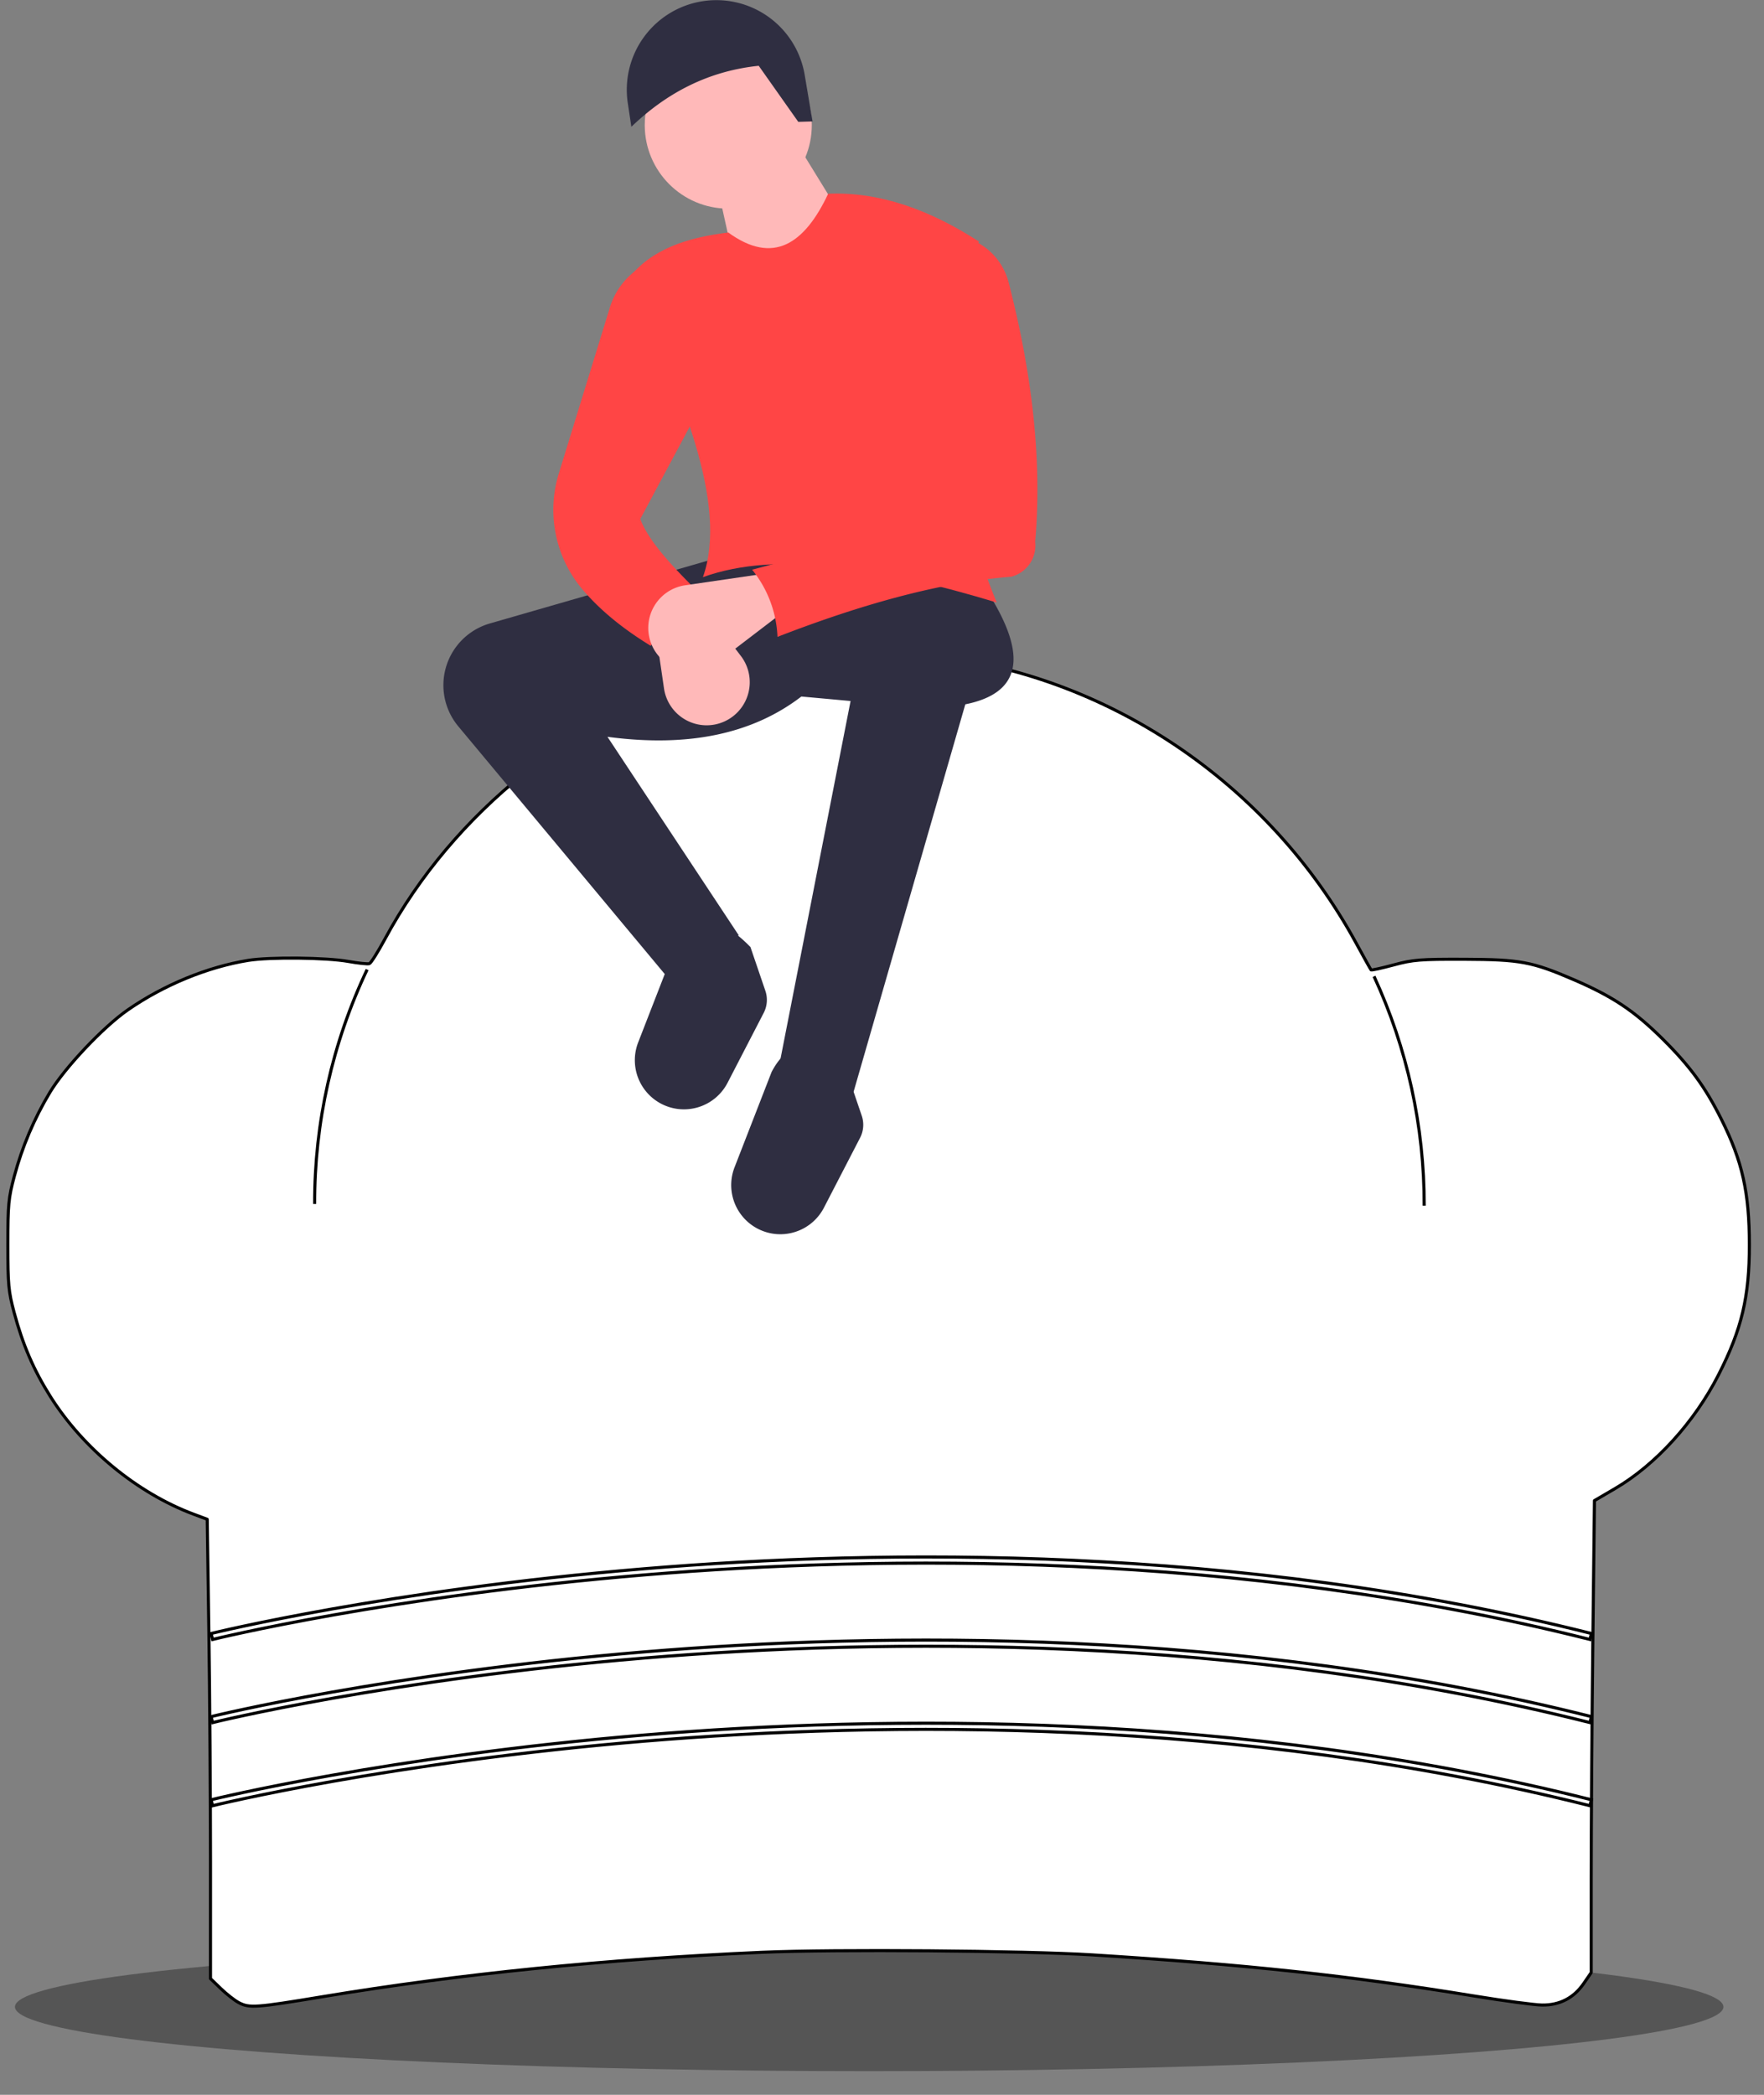 <?xml version="1.0" encoding="UTF-8" standalone="no"?>
<svg
   xmlns:dc="http://purl.org/dc/elements/1.1/"
   xmlns:cc="http://creativecommons.org/ns#"
   xmlns:rdf="http://www.w3.org/1999/02/22-rdf-syntax-ns#"
   xmlns:svg="http://www.w3.org/2000/svg"
   xmlns="http://www.w3.org/2000/svg"
   xmlns:sodipodi="http://sodipodi.sourceforge.net/DTD/sodipodi-0.dtd"
   xmlns:inkscape="http://www.inkscape.org/namespaces/inkscape"
   id="bbc88faa-5a3b-49cf-bdbb-6c9ab11be594"
   data-name="Layer 1"
   width="566.846"
   height="672.894"
   viewBox="0 0 566.846 672.894"
   version="1.1"
   sodipodi:docname="02.svg"
   inkscape:version="0.92.5 (2060ec1f9f, 2020-04-08)">
  <rect x="0" y="0" width="566.846" height="672.894" fill="#808080" stroke="none"/>
  <defs
     id="defs93" />
  <sodipodi:namedview
     pagecolor="#ffffff"
     bordercolor="#666666"
     borderopacity="1"
     objecttolerance="10"
     gridtolerance="10"
     guidetolerance="10"
     inkscape:pageopacity="0"
     inkscape:pageshadow="2"
     inkscape:window-width="1366"
     inkscape:window-height="705"
     id="namedview91"
     showgrid="false"
     inkscape:zoom="1.2505212"
     inkscape:cx="202.26011"
     inkscape:cy="261.65453"
     inkscape:window-x="-8"
     inkscape:window-y="399"
     inkscape:window-maximized="1"
     inkscape:current-layer="g973" />
  <g
     id="g973"
     transform="translate(-89.858,-81.991)">
    <ellipse
       style="fill:#000000;fill-opacity:0.338;stroke-width:0.863"
       id="ellipse12"
       ry="20.65"
       rx="274.503"
       cy="726.642"
       cx="369.167" />
    <g
       id="g949"
       style="fill:#ffffff;fill-opacity:1"
       transform="matrix(0.989,0,0,0.989,3.014,0.925)">
      <g
         id="g922"
         transform="translate(714.239,3.357)"
         style="fill:#ffffff;fill-opacity:1;stroke:#000000;stroke-width:1;stroke-miterlimit:4;stroke-dasharray:none;stroke-opacity:1">
        <g
           id="g1090"
           transform="translate(806.064,99.159)"
           style="fill:#ffffff;fill-opacity:1;stroke:#000000;stroke-width:1;stroke-miterlimit:4;stroke-dasharray:none;stroke-opacity:1">
          <path
             inkscape:connector-curvature="0"
             id="path1065"
             d="m -1354.906,629.902 c -1.319,-0.692 -3.928,-2.732 -5.798,-4.533 l -3.398,-3.274 v -38.018 c -5e-4,-20.91 -0.239,-54.477 -0.53,-74.594 l -0.529,-36.576 -4.468,-1.672 c -18.266,-6.834 -35.913,-21.356 -46.577,-38.331 -5.386,-8.573 -8.894,-16.716 -11.686,-27.128 -1.845,-6.879 -2.053,-9.117 -2.053,-22.05 0,-13.017 0.201,-15.145 2.102,-22.241 2.558,-9.552 6.43,-18.679 11.53,-27.179 4.827,-8.045 17.408,-21.355 25.422,-26.895 11.7,-8.089 25.82,-13.886 39.05,-16.033 6.928,-1.124 25.384,-0.932 32.491,0.339 3.282,0.587 6.382,0.908 6.888,0.714 0.506,-0.194 2.789,-3.817 5.073,-8.05 22.118,-40.995 62.354,-73.252 107.436,-86.131 20.916,-5.975 46.661,-8.228 68.669,-6.008 58.216,5.871 110.951,41.279 139.488,93.657 2.477,4.546 4.63,8.4 4.785,8.564 0.155,0.164 3.446,-0.555 7.314,-1.599 6.343,-1.712 8.597,-1.893 23.025,-1.843 18.098,0.062 21.974,0.785 35.497,6.618 12.741,5.496 19.674,10.123 28.938,19.316 8.858,8.789 13.817,15.575 19.074,26.097 6.802,13.615 9.044,23.68 9.063,40.675 0.018,16.956 -2.466,27.422 -10.034,42.283 -7.809,15.332 -20.422,29.194 -33.567,36.89 l -6.731,3.94 -0.528,46.007 c -0.29,25.304 -0.528,59.796 -0.529,76.65 l -8e-4,30.643 -2.441,3.548 c -3.235,4.702 -7.83,7.071 -13.552,6.988 -2.419,-0.035 -12.315,-1.356 -21.991,-2.936 -40.194,-6.562 -74.382,-10.243 -123.948,-13.347 -22.237,-1.393 -83.981,-1.878 -107.555,-0.845 -50.836,2.227 -97.866,6.983 -142.96,14.457 -21.527,3.568 -23.514,3.708 -26.97,1.895 z"
             style="opacity:1;fill:#ffffff;fill-opacity:1;fill-rule:nonzero;stroke:#000000;stroke-width:1;stroke-linecap:round;stroke-linejoin:round;stroke-miterlimit:4;stroke-dasharray:none;stroke-dashoffset:0;stroke-opacity:1;paint-order:fill markers stroke" />
          <g
             id="g1049"
             transform="translate(59.568,-64.458)"
             style="fill:#ffffff;fill-opacity:1;stroke:#000000;stroke-width:1;stroke-miterlimit:4;stroke-dasharray:none;stroke-opacity:1">
            <path
               id="path22-2"
               d="m -1422.983,576.4 -0.482,-1.941 c 0.565,-0.14 57.403,-14.1 140.7,-21.026 76.881,-6.393 192.687,-7.935 307.785,21.027 l -0.488,1.939 c -114.816,-28.89 -230.369,-27.354 -307.089,-20.977 -83.148,6.911 -139.863,20.838 -140.426,20.978 z"
               inkscape:connector-curvature="0"
               style="fill:#ffffff;fill-opacity:1;stroke:#000000;stroke-width:1;stroke-miterlimit:4;stroke-dasharray:none;stroke-opacity:1" />
            <path
               id="path24-2"
               d="m -1422.983,603.4 -0.482,-1.941 c 0.565,-0.14 57.403,-14.1 140.7,-21.026 76.881,-6.393 192.687,-7.935 307.785,21.027 l -0.488,1.939 c -114.816,-28.89 -230.369,-27.353 -307.089,-20.977 -83.148,6.911 -139.863,20.838 -140.426,20.978 z"
               inkscape:connector-curvature="0"
               style="fill:#ffffff;fill-opacity:1;stroke:#000000;stroke-width:1;stroke-miterlimit:4;stroke-dasharray:none;stroke-opacity:1" />
            <path
               id="path26-4"
               d="m -1422.983,630.4 -0.482,-1.941 c 0.565,-0.14 57.403,-14.1 140.7,-21.026 76.881,-6.393 192.687,-7.935 307.785,21.027 l -0.488,1.939 c -114.816,-28.89 -230.369,-27.353 -307.089,-20.977 -83.148,6.911 -139.863,20.838 -140.426,20.978 z"
               inkscape:connector-curvature="0"
               style="fill:#ffffff;fill-opacity:1;stroke:#000000;stroke-width:1;stroke-miterlimit:4;stroke-dasharray:none;stroke-opacity:1" />
            <path
               id="path18-6-7"
               d="m -1372.774,358.823 c -11.295,23.785 -17.123,49.798 -17.055,76.129"
               inkscape:connector-curvature="0"
               style="fill:#ffffff;fill-opacity:1;stroke:#000000;stroke-width:1;stroke-miterlimit:4;stroke-dasharray:none;stroke-opacity:1"
               sodipodi:nodetypes="cc" />
            <path
               id="path20-4-6"
               d="m -1029.325,435.523 c 0.062,-25.724 -5.499,-51.151 -16.294,-74.501"
               inkscape:connector-curvature="0"
               style="fill:#ffffff;fill-opacity:1;stroke:#000000;stroke-width:1;stroke-miterlimit:4;stroke-dasharray:none;stroke-opacity:1"
               sodipodi:nodetypes="cc" />
          </g>
        </g>
      </g>
    </g>
    <g
       transform="matrix(0.989,0,0,0.989,-147.436,-87.627)"
       id="g914">
      <path
         style="fill:#2f2e41"
         inkscape:connector-curvature="0"
         d="m 753.267,598.713 -24.23,-8.238 23.261,-118.729 -15.992,-1.454 c -15.594,11.964 -36.36,16.655 -62.999,13.084 l 42.645,64.453 -21.745,15.349 -69.368,-83.205 A 20.866,20.866 0 0 1 620,466.612 v 0 a 20.866,20.866 0 0 1 15.091,-20.051 l 74.077,-21.338 86.745,9.692 c 13.115,19.994 13.627,33.9 -6.336,37.911 z"
         transform="translate(-236,-72.557)"
         id="path28" />
      <path
         style="fill:#2f2e41"
         inkscape:connector-curvature="0"
         d="m 728.467,644.901 v 0 a 15.959,15.959 0 0 1 -13.866,-21.711 l 12.046,-30.976 c 6.119,-11.591 14.516,-10.14 24.433,0 l 4.846,14.215 a 9.175,9.175 0 0 1 -0.535,7.176 l -11.742,22.7 a 15.959,15.959 0 0 1 -15.183,8.595 z"
         transform="translate(-236,-72.557)"
         id="path30" />
      <path
         style="fill:#2f2e41"
         inkscape:connector-curvature="0"
         d="m 697.152,604.338 v 0 a 15.959,15.959 0 0 1 -13.866,-21.711 l 12.046,-30.976 c 6.119,-11.591 14.516,-10.14 24.433,0 l 4.846,14.215 a 9.175,9.175 0 0 1 -0.535,7.176 l -11.742,22.7 a 15.959,15.959 0 0 1 -15.183,8.595 z"
         transform="translate(-236,-72.557)"
         id="path32" />
      <circle
         style="fill:#ffb9b9"
         cx="476.56"
         cy="212.131"
         r="27.138"
         id="circle34" />
      <polygon
         style="fill:#ffb9b9"
         points="481.406,269.799 473.652,234.907 499.336,218.915 518.721,250.415 "
         id="polygon36" />
      <path
         style="fill:#ff4545;fill-opacity:1"
         inkscape:connector-curvature="0"
         d="m 799.789,439.762 c -37.234,-11.246 -71.018,-17.073 -95.468,-8.238 8.427,-23.708 -7.127,-59.911 -24.23,-96.921 7.379,-9.647 19.146,-13.383 32.469,-15.023 14.577,10.584 24.741,3.791 32.469,-12.6 16.854,-0.677 33.095,5.292 48.945,15.507 -12.39,39.686 -10.16,78.766 5.815,117.275 z"
         transform="translate(-236,-72.557)"
         id="path38" />
      <path
         style="fill:#ff4545;fill-opacity:1"
         inkscape:connector-curvature="0"
         d="m 703.837,437.339 c -5.88,3.466 -11.306,9.303 -16.477,16.477 -8.738,-5.349 -16.428,-11.439 -22.486,-18.683 a 40.011,40.011 0 0 1 -7.33,-37.429 l 16.561,-53.822 a 23.61,23.61 0 0 1 7.678,-11.381 l 2.186,-1.776 21.807,41.192 -21.807,40.707 c 2.765,7.415 10.915,15.979 19.869,24.715 z"
         transform="translate(-236,-72.557)"
         id="path40" />
      <path
         style="fill:#ffb9b9"
         inkscape:connector-curvature="0"
         d="m 711.343,478.375 v 0 a 14.005,14.005 0 0 1 -19.667,-10.719 l -3.604,-24.675 12.6,-6.785 15.991,20.934 a 14.005,14.005 0 0 1 -5.32,21.244 z"
         transform="translate(-236,-72.557)"
         id="path42" />
      <path
         style="fill:#2f2e41"
         inkscape:connector-curvature="0"
         d="m 739.94,283.5 -4.634,0.138 -12.853,-18.207 c -16.47,1.703 -29.965,8.858 -41.385,19.818 l -1.158,-7.72 a 29.102,29.102 0 0 1 22.903,-32.819 h 6e-5 a 29.102,29.102 0 0 1 34.572,23.657 z"
         transform="translate(-236,-72.557)"
         id="path44" />
      <path
         style="fill:#ffb9b9"
         inkscape:connector-curvature="0"
         d="m 687.828,453.826 v 0 a 14.005,14.005 0 0 1 10.719,-19.667 l 24.675,-3.604 6.785,12.6 -20.934,15.991 a 14.005,14.005 0 0 1 -21.244,-5.32 z"
         transform="translate(-236,-72.557)"
         id="path46" />
      <path
         style="fill:#ff4545;fill-opacity:1"
         inkscape:connector-curvature="0"
         d="m 804.49,431.381 c -23.475,1.823 -49.106,9.143 -75.938,19.527 a 37.121,37.121 0 0 0 -8.238,-21.807 c 24.37,-6.419 46.484,-13.951 60.091,-25.684 l -8.238,-62.03 17.93,-20.353 3.093,1.614 a 20.652,20.652 0 0 1 10.469,13.143 c 7.571,29.449 10.934,57.665 8.622,84.218 a 10.471,10.471 0 0 1 -7.791,11.373 z"
         transform="translate(-236,-72.557)"
         id="path48" />
    </g>
  </g>
</svg>
